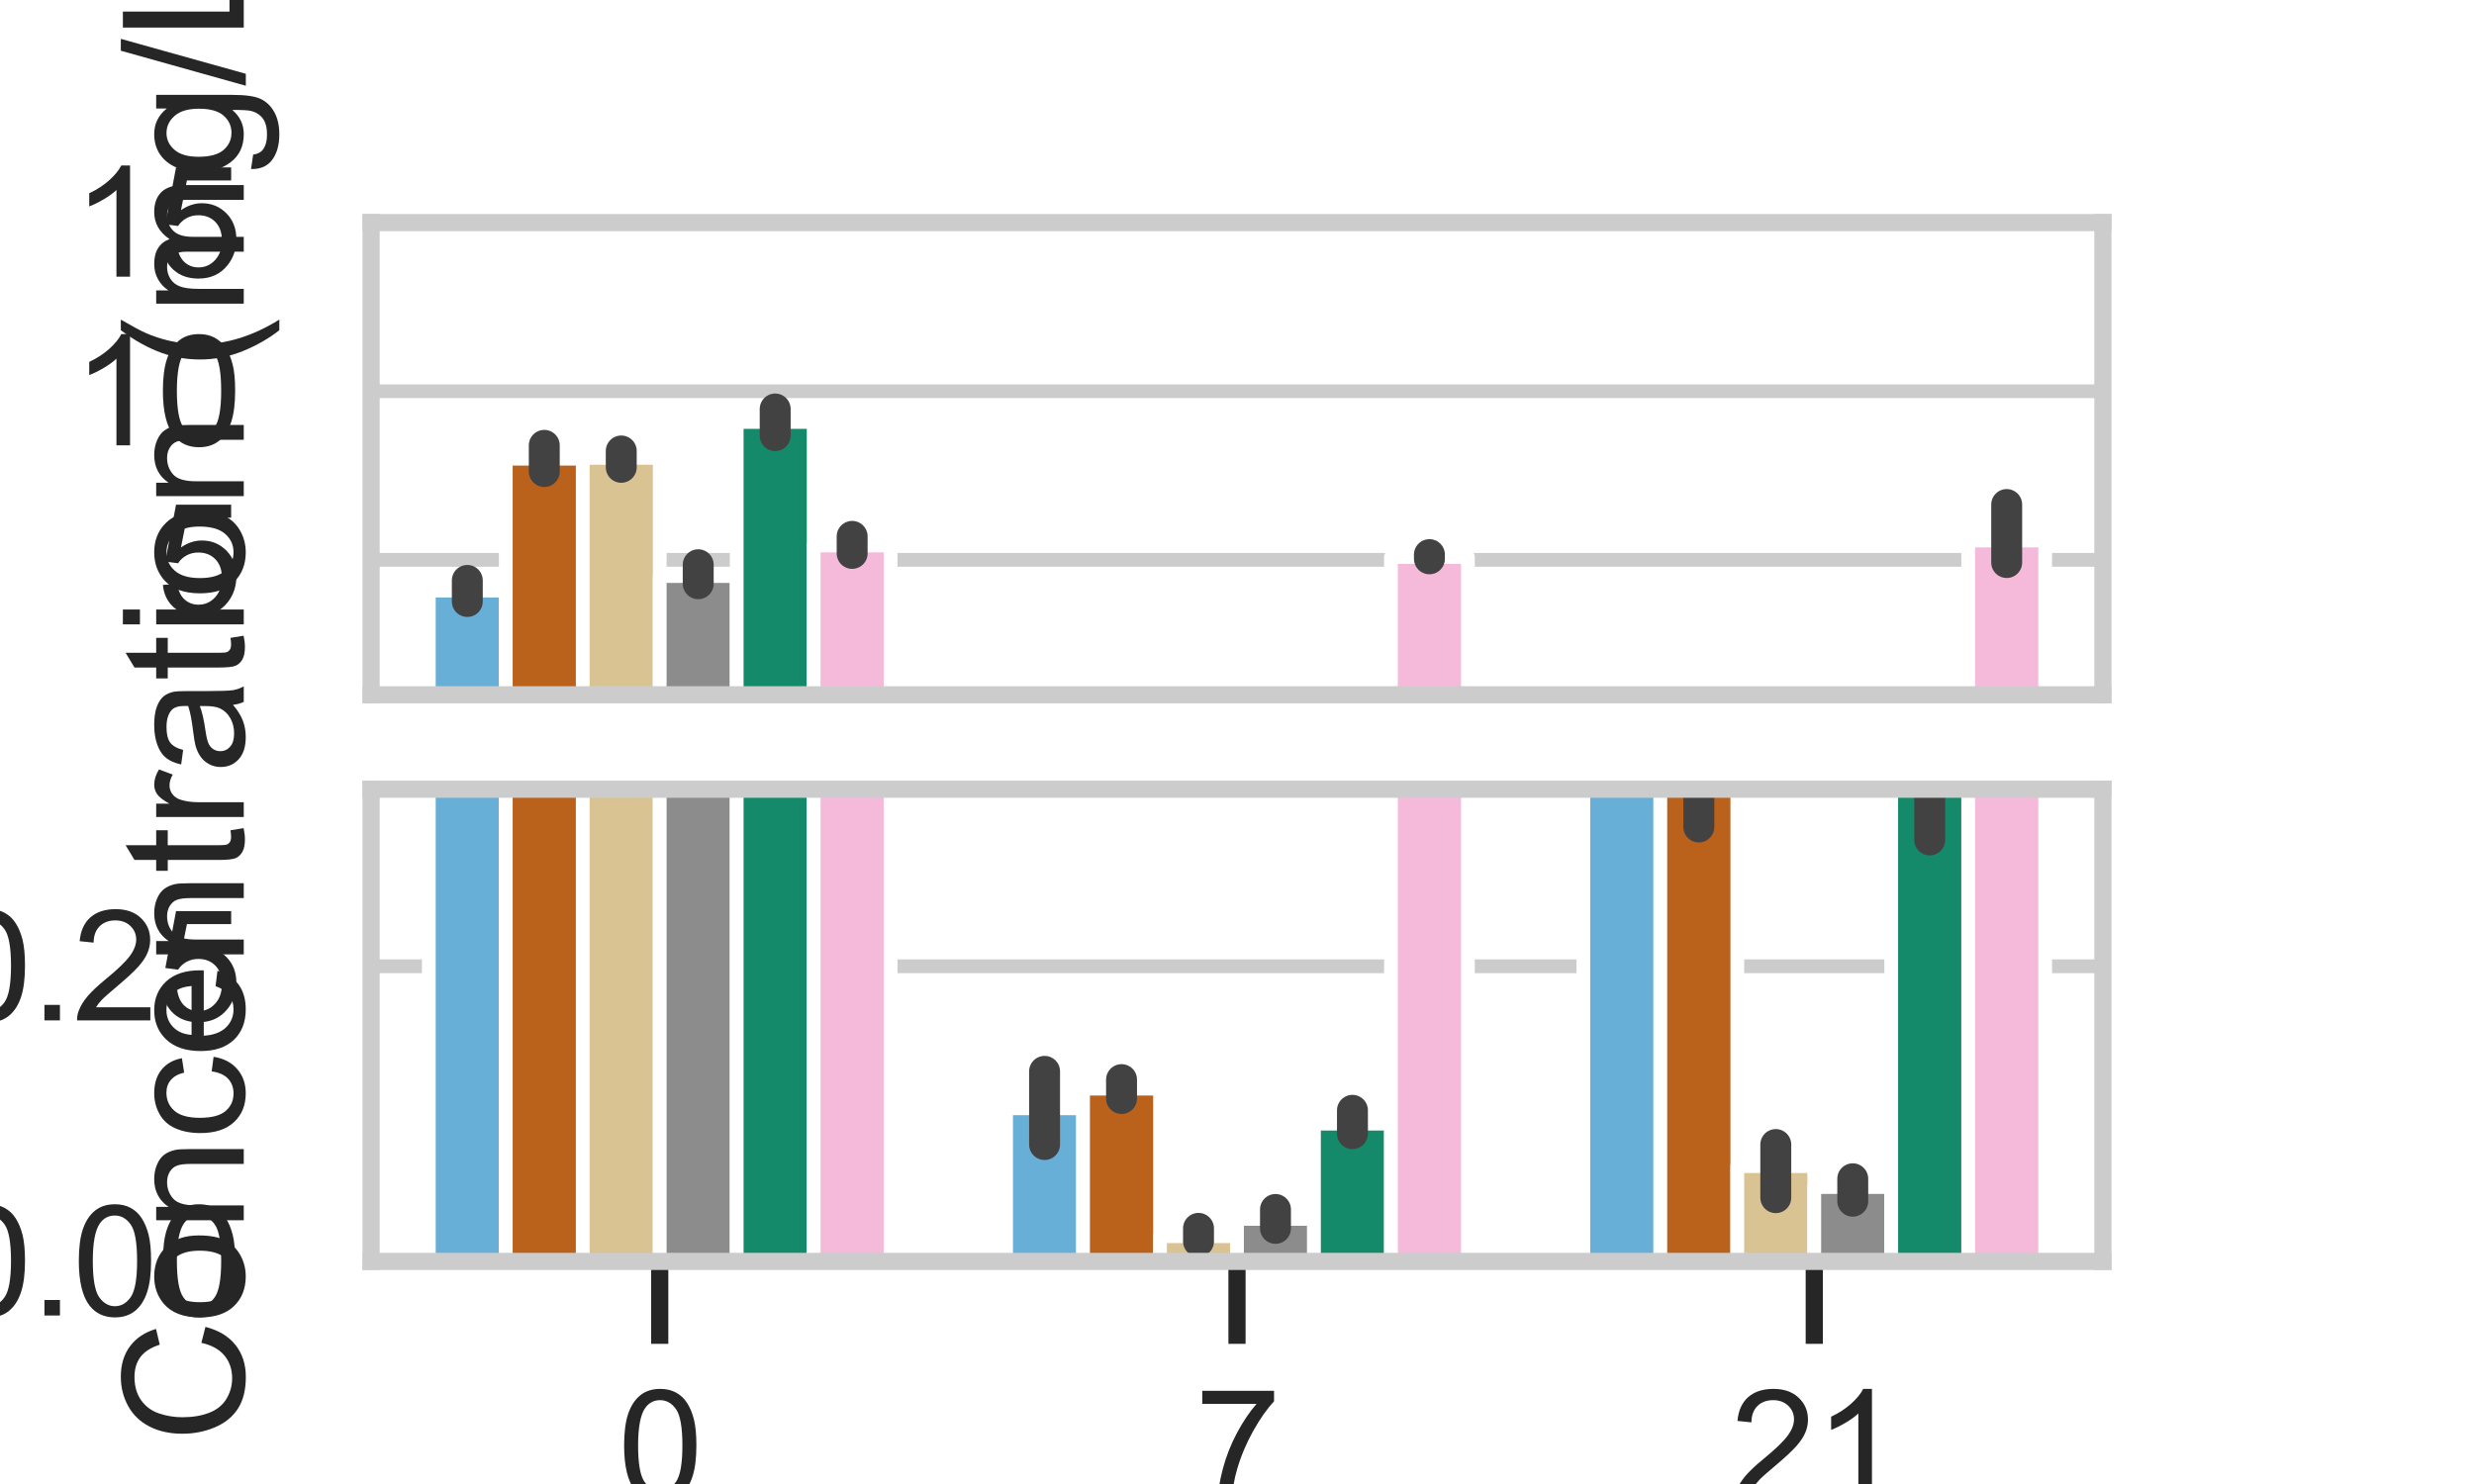 <?xml version="1.0" encoding="utf-8" standalone="no"?>
<!DOCTYPE svg PUBLIC "-//W3C//DTD SVG 1.1//EN"
  "http://www.w3.org/Graphics/SVG/1.1/DTD/svg11.dtd">
<svg xmlns:xlink="http://www.w3.org/1999/xlink" width="180pt" height="108pt" viewBox="0 0 180 108" xmlns="http://www.w3.org/2000/svg" version="1.1">
 <defs>
  <style type="text/css">*{stroke-linejoin: round; stroke-linecap: butt}</style>
 </defs>
 <g id="figure_1">
  <g id="patch_1">
   <path d="M 0 108 
L 180 108 
L 180 0 
L 0 0 
z
" style="fill: #ffffff"/>
  </g>
  <g id="axes_1">
   <g id="patch_2">
    <path d="M 27 50.564 
L 153 50.564 
L 153 16.2 
L 27 16.2 
z
" style="fill: #ffffff"/>
   </g>
   <g id="matplotlib.axis_1">
    <g id="ytick_1">
     <g id="line2d_1">
      <path d="M 27 40.745 
L 153 40.745 
" clip-path="url(#pa59ef9e20f)" style="fill: none; stroke: #cccccc; stroke-linecap: round"/>
     </g>
     <g id="text_1">
      <!-- 5 -->
      <g style="fill: #262626" transform="translate(11.383 44.682) scale(0.11 -0.11)">
       <defs>
        <path id="ArialMT-35" d="M 266 1200 
L 856 1250 
Q 922 819 1161 601 
Q 1400 384 1738 384 
Q 2144 384 2425 690 
Q 2706 997 2706 1503 
Q 2706 1984 2436 2262 
Q 2166 2541 1728 2541 
Q 1456 2541 1237 2417 
Q 1019 2294 894 2097 
L 366 2166 
L 809 4519 
L 3088 4519 
L 3088 3981 
L 1259 3981 
L 1013 2750 
Q 1425 3038 1878 3038 
Q 2478 3038 2890 2622 
Q 3303 2206 3303 1553 
Q 3303 931 2941 478 
Q 2500 -78 1738 -78 
Q 1113 -78 717 272 
Q 322 622 266 1200 
z
" transform="scale(0.016)"/>
       </defs>
       <use xlink:href="#ArialMT-35"/>
      </g>
     </g>
    </g>
    <g id="ytick_2">
     <g id="line2d_2">
      <path d="M 27 28.473 
L 153 28.473 
" clip-path="url(#pa59ef9e20f)" style="fill: none; stroke: #cccccc; stroke-linecap: round"/>
     </g>
     <g id="text_2">
      <!-- 10 -->
      <g style="fill: #262626" transform="translate(5.266 32.41) scale(0.11 -0.11)">
       <defs>
        <path id="ArialMT-31" d="M 2384 0 
L 1822 0 
L 1822 3584 
Q 1619 3391 1289 3197 
Q 959 3003 697 2906 
L 697 3450 
Q 1169 3672 1522 3987 
Q 1875 4303 2022 4600 
L 2384 4600 
L 2384 0 
z
" transform="scale(0.016)"/>
        <path id="ArialMT-30" d="M 266 2259 
Q 266 3072 433 3567 
Q 600 4063 929 4331 
Q 1259 4600 1759 4600 
Q 2128 4600 2406 4451 
Q 2684 4303 2865 4023 
Q 3047 3744 3150 3342 
Q 3253 2941 3253 2259 
Q 3253 1453 3087 958 
Q 2922 463 2592 192 
Q 2263 -78 1759 -78 
Q 1097 -78 719 397 
Q 266 969 266 2259 
z
M 844 2259 
Q 844 1131 1108 757 
Q 1372 384 1759 384 
Q 2147 384 2411 759 
Q 2675 1134 2675 2259 
Q 2675 3391 2411 3762 
Q 2147 4134 1753 4134 
Q 1366 4134 1134 3806 
Q 844 3388 844 2259 
z
" transform="scale(0.016)"/>
       </defs>
       <use xlink:href="#ArialMT-31"/>
       <use xlink:href="#ArialMT-30" transform="translate(55.615 0)"/>
      </g>
     </g>
    </g>
    <g id="ytick_3">
     <g id="line2d_3">
      <path d="M 27 16.2 
L 153 16.2 
" clip-path="url(#pa59ef9e20f)" style="fill: none; stroke: #cccccc; stroke-linecap: round"/>
     </g>
     <g id="text_3">
      <!-- 15 -->
      <g style="fill: #262626" transform="translate(5.266 20.137) scale(0.11 -0.11)">
       <use xlink:href="#ArialMT-31"/>
       <use xlink:href="#ArialMT-35" transform="translate(55.615 0)"/>
      </g>
     </g>
    </g>
   </g>
   <g id="patch_3">
    <path d="M 31.2 53.018 
L 36.8 53.018 
L 36.8 42.983 
L 31.2 42.983 
z
" clip-path="url(#pa59ef9e20f)" style="fill: #68afd7; stroke: #ffffff; stroke-linejoin: miter"/>
   </g>
   <g id="patch_4">
    <path d="M 73.2 53.018 
L 78.8 53.018 
L 78.8 52.7 
L 73.2 52.7 
z
" clip-path="url(#pa59ef9e20f)" style="fill: #68afd7; stroke: #ffffff; stroke-linejoin: miter"/>
   </g>
   <g id="patch_5">
    <path d="M 115.2 53.018 
L 120.8 53.018 
L 120.8 51.887 
L 115.2 51.887 
z
" clip-path="url(#pa59ef9e20f)" style="fill: #68afd7; stroke: #ffffff; stroke-linejoin: miter"/>
   </g>
   <g id="patch_6">
    <path d="M 36.8 53.018 
L 42.4 53.018 
L 42.4 33.381 
L 36.8 33.381 
z
" clip-path="url(#pa59ef9e20f)" style="fill: #ba611b; stroke: #ffffff; stroke-linejoin: miter"/>
   </g>
   <g id="patch_7">
    <path d="M 78.8 53.018 
L 84.4 53.018 
L 84.4 52.659 
L 78.8 52.659 
z
" clip-path="url(#pa59ef9e20f)" style="fill: #ba611b; stroke: #ffffff; stroke-linejoin: miter"/>
   </g>
   <g id="patch_8">
    <path d="M 120.8 53.018 
L 126.4 53.018 
L 126.4 51.915 
L 120.8 51.915 
z
" clip-path="url(#pa59ef9e20f)" style="fill: #ba611b; stroke: #ffffff; stroke-linejoin: miter"/>
   </g>
   <g id="patch_9">
    <path d="M 42.4 53.018 
L 48 53.018 
L 48 33.319 
L 42.4 33.319 
z
" clip-path="url(#pa59ef9e20f)" style="fill: #d9c393; stroke: #ffffff; stroke-linejoin: miter"/>
   </g>
   <g id="patch_10">
    <path d="M 84.4 53.018 
L 90 53.018 
L 90 52.966 
L 84.4 52.966 
z
" clip-path="url(#pa59ef9e20f)" style="fill: #d9c393; stroke: #ffffff; stroke-linejoin: miter"/>
   </g>
   <g id="patch_11">
    <path d="M 126.4 53.018 
L 132 53.018 
L 132 52.82 
L 126.4 52.82 
z
" clip-path="url(#pa59ef9e20f)" style="fill: #d9c393; stroke: #ffffff; stroke-linejoin: miter"/>
   </g>
   <g id="patch_12">
    <path d="M 48 53.018 
L 53.6 53.018 
L 53.6 41.924 
L 48 41.924 
z
" clip-path="url(#pa59ef9e20f)" style="fill: #8c8c8c; stroke: #ffffff; stroke-linejoin: miter"/>
   </g>
   <g id="patch_13">
    <path d="M 90 53.018 
L 95.6 53.018 
L 95.6 52.93 
L 90 52.93 
z
" clip-path="url(#pa59ef9e20f)" style="fill: #8c8c8c; stroke: #ffffff; stroke-linejoin: miter"/>
   </g>
   <g id="patch_14">
    <path d="M 132 53.018 
L 137.6 53.018 
L 137.6 52.864 
L 132 52.864 
z
" clip-path="url(#pa59ef9e20f)" style="fill: #8c8c8c; stroke: #ffffff; stroke-linejoin: miter"/>
   </g>
   <g id="patch_15">
    <path d="M 53.6 53.018 
L 59.2 53.018 
L 59.2 30.711 
L 53.6 30.711 
z
" clip-path="url(#pa59ef9e20f)" style="fill: #148a6a; stroke: #ffffff; stroke-linejoin: miter"/>
   </g>
   <g id="patch_16">
    <path d="M 95.6 53.018 
L 101.2 53.018 
L 101.2 52.732 
L 95.6 52.732 
z
" clip-path="url(#pa59ef9e20f)" style="fill: #148a6a; stroke: #ffffff; stroke-linejoin: miter"/>
   </g>
   <g id="patch_17">
    <path d="M 137.6 53.018 
L 143.2 53.018 
L 143.2 51.963 
L 137.6 51.963 
z
" clip-path="url(#pa59ef9e20f)" style="fill: #148a6a; stroke: #ffffff; stroke-linejoin: miter"/>
   </g>
   <g id="patch_18">
    <path d="M 59.2 53.018 
L 64.8 53.018 
L 64.8 39.701 
L 59.2 39.701 
z
" clip-path="url(#pa59ef9e20f)" style="fill: #f5b9da; stroke: #ffffff; stroke-linejoin: miter"/>
   </g>
   <g id="patch_19">
    <path d="M 101.2 53.018 
L 106.8 53.018 
L 106.8 40.541 
L 101.2 40.541 
z
" clip-path="url(#pa59ef9e20f)" style="fill: #f5b9da; stroke: #ffffff; stroke-linejoin: miter"/>
   </g>
   <g id="patch_20">
    <path d="M 143.2 53.018 
L 148.8 53.018 
L 148.8 39.34 
L 143.2 39.34 
z
" clip-path="url(#pa59ef9e20f)" style="fill: #f5b9da; stroke: #ffffff; stroke-linejoin: miter"/>
   </g>
   <g id="patch_21">
    <path d="M 48 53.018 
L 48 53.018 
L 48 53.018 
L 48 53.018 
z
" clip-path="url(#pa59ef9e20f)" style="fill: #68afd7; stroke: #ffffff; stroke-linejoin: miter"/>
   </g>
   <g id="patch_22">
    <path d="M 48 53.018 
L 48 53.018 
L 48 53.018 
L 48 53.018 
z
" clip-path="url(#pa59ef9e20f)" style="fill: #ba611b; stroke: #ffffff; stroke-linejoin: miter"/>
   </g>
   <g id="patch_23">
    <path d="M 48 53.018 
L 48 53.018 
L 48 53.018 
L 48 53.018 
z
" clip-path="url(#pa59ef9e20f)" style="fill: #d9c393; stroke: #ffffff; stroke-linejoin: miter"/>
   </g>
   <g id="patch_24">
    <path d="M 48 53.018 
L 48 53.018 
L 48 53.018 
L 48 53.018 
z
" clip-path="url(#pa59ef9e20f)" style="fill: #8c8c8c; stroke: #ffffff; stroke-linejoin: miter"/>
   </g>
   <g id="patch_25">
    <path d="M 48 53.018 
L 48 53.018 
L 48 53.018 
L 48 53.018 
z
" clip-path="url(#pa59ef9e20f)" style="fill: #148a6a; stroke: #ffffff; stroke-linejoin: miter"/>
   </g>
   <g id="patch_26">
    <path d="M 48 53.018 
L 48 53.018 
L 48 53.018 
L 48 53.018 
z
" clip-path="url(#pa59ef9e20f)" style="fill: #f5b9da; stroke: #ffffff; stroke-linejoin: miter"/>
   </g>
   <g id="line2d_4">
    <path d="M 34 43.774 
L 34 42.24 
" clip-path="url(#pa59ef9e20f)" style="fill: none; stroke: #424242; stroke-width: 2.25; stroke-linecap: round"/>
   </g>
   <g id="line2d_5">
    <path d="M 76 52.775 
L 76 52.623 
" clip-path="url(#pa59ef9e20f)" style="fill: none; stroke: #424242; stroke-width: 2.25; stroke-linecap: round"/>
   </g>
   <g id="line2d_6">
    <path d="M 118 52.009 
L 118 51.671 
" clip-path="url(#pa59ef9e20f)" style="fill: none; stroke: #424242; stroke-width: 2.25; stroke-linecap: round"/>
   </g>
   <g id="line2d_7">
    <path d="M 39.6 34.315 
L 39.6 32.41 
" clip-path="url(#pa59ef9e20f)" style="fill: none; stroke: #424242; stroke-width: 2.25; stroke-linecap: round"/>
   </g>
   <g id="line2d_8">
    <path d="M 81.6 52.679 
L 81.6 52.64 
" clip-path="url(#pa59ef9e20f)" style="fill: none; stroke: #424242; stroke-width: 2.25; stroke-linecap: round"/>
   </g>
   <g id="line2d_9">
    <path d="M 123.6 52.115 
L 123.6 51.597 
" clip-path="url(#pa59ef9e20f)" style="fill: none; stroke: #424242; stroke-width: 2.25; stroke-linecap: round"/>
   </g>
   <g id="line2d_10">
    <path d="M 45.2 34.01 
L 45.2 32.82 
" clip-path="url(#pa59ef9e20f)" style="fill: none; stroke: #424242; stroke-width: 2.25; stroke-linecap: round"/>
   </g>
   <g id="line2d_11">
    <path d="M 87.2 52.976 
L 87.2 52.949 
" clip-path="url(#pa59ef9e20f)" style="fill: none; stroke: #424242; stroke-width: 2.25; stroke-linecap: round"/>
   </g>
   <g id="line2d_12">
    <path d="M 129.2 52.886 
L 129.2 52.775 
" clip-path="url(#pa59ef9e20f)" style="fill: none; stroke: #424242; stroke-width: 2.25; stroke-linecap: round"/>
   </g>
   <g id="line2d_13">
    <path d="M 50.8 42.481 
L 50.8 41.099 
" clip-path="url(#pa59ef9e20f)" style="fill: none; stroke: #424242; stroke-width: 2.25; stroke-linecap: round"/>
   </g>
   <g id="line2d_14">
    <path d="M 92.8 52.949 
L 92.8 52.91 
" clip-path="url(#pa59ef9e20f)" style="fill: none; stroke: #424242; stroke-width: 2.25; stroke-linecap: round"/>
   </g>
   <g id="line2d_15">
    <path d="M 134.8 52.893 
L 134.8 52.846 
" clip-path="url(#pa59ef9e20f)" style="fill: none; stroke: #424242; stroke-width: 2.25; stroke-linecap: round"/>
   </g>
   <g id="line2d_16">
    <path d="M 56.4 31.703 
L 56.4 29.764 
" clip-path="url(#pa59ef9e20f)" style="fill: none; stroke: #424242; stroke-width: 2.25; stroke-linecap: round"/>
   </g>
   <g id="line2d_17">
    <path d="M 98.4 52.765 
L 98.4 52.704 
" clip-path="url(#pa59ef9e20f)" style="fill: none; stroke: #424242; stroke-width: 2.25; stroke-linecap: round"/>
   </g>
   <g id="line2d_18">
    <path d="M 140.4 52.142 
L 140.4 51.862 
" clip-path="url(#pa59ef9e20f)" style="fill: none; stroke: #424242; stroke-width: 2.25; stroke-linecap: round"/>
   </g>
   <g id="line2d_19">
    <path d="M 62 40.274 
L 62 39.035 
" clip-path="url(#pa59ef9e20f)" style="fill: none; stroke: #424242; stroke-width: 2.25; stroke-linecap: round"/>
   </g>
   <g id="line2d_20">
    <path d="M 104 40.669 
L 104 40.363 
" clip-path="url(#pa59ef9e20f)" style="fill: none; stroke: #424242; stroke-width: 2.25; stroke-linecap: round"/>
   </g>
   <g id="line2d_21">
    <path d="M 146 40.939 
L 146 36.718 
" clip-path="url(#pa59ef9e20f)" style="fill: none; stroke: #424242; stroke-width: 2.25; stroke-linecap: round"/>
   </g>
   <g id="patch_27">
    <path d="M 27 50.564 
L 27 16.2 
" style="fill: none; stroke: #cccccc; stroke-width: 1.25; stroke-linejoin: miter; stroke-linecap: square"/>
   </g>
   <g id="patch_28">
    <path d="M 153 50.564 
L 153 16.2 
" style="fill: none; stroke: #cccccc; stroke-width: 1.25; stroke-linejoin: miter; stroke-linecap: square"/>
   </g>
   <g id="patch_29">
    <path d="M 27 50.564 
L 153 50.564 
" style="fill: none; stroke: #cccccc; stroke-width: 1.25; stroke-linejoin: miter; stroke-linecap: square"/>
   </g>
   <g id="patch_30">
    <path d="M 27 16.2 
L 153 16.2 
" style="fill: none; stroke: #cccccc; stroke-width: 1.25; stroke-linejoin: miter; stroke-linecap: square"/>
   </g>
  </g>
  <g id="axes_2">
   <g id="patch_31">
    <path d="M 27 91.8 
L 153 91.8 
L 153 57.436 
L 27 57.436 
z
" style="fill: #ffffff"/>
   </g>
   <g id="matplotlib.axis_2">
    <g id="xtick_1">
     <g id="line2d_22">
      <defs>
       <path id="m86ef204a4c" d="M 0 0 
L 0 6 
" style="stroke: #262626; stroke-width: 1.25"/>
      </defs>
      <g>
       <use xlink:href="#m86ef204a4c" x="48" y="91.8" style="fill: #262626; stroke: #262626; stroke-width: 1.25"/>
      </g>
     </g>
     <g id="text_4">
      <!-- 0 -->
      <g style="fill: #262626" transform="translate(44.941 109.174) scale(0.11 -0.11)">
       <use xlink:href="#ArialMT-30"/>
      </g>
     </g>
    </g>
    <g id="xtick_2">
     <g id="line2d_23">
      <g>
       <use xlink:href="#m86ef204a4c" x="90" y="91.8" style="fill: #262626; stroke: #262626; stroke-width: 1.25"/>
      </g>
     </g>
     <g id="text_5">
      <!-- 7 -->
      <g style="fill: #262626" transform="translate(86.941 109.174) scale(0.11 -0.11)">
       <defs>
        <path id="ArialMT-37" d="M 303 3981 
L 303 4522 
L 3269 4522 
L 3269 4084 
Q 2831 3619 2401 2847 
Q 1972 2075 1738 1259 
Q 1569 684 1522 0 
L 944 0 
Q 953 541 1156 1306 
Q 1359 2072 1739 2783 
Q 2119 3494 2547 3981 
L 303 3981 
z
" transform="scale(0.016)"/>
       </defs>
       <use xlink:href="#ArialMT-37"/>
      </g>
     </g>
    </g>
    <g id="xtick_3">
     <g id="line2d_24">
      <g>
       <use xlink:href="#m86ef204a4c" x="132" y="91.8" style="fill: #262626; stroke: #262626; stroke-width: 1.25"/>
      </g>
     </g>
     <g id="text_6">
      <!-- 21 -->
      <g style="fill: #262626" transform="translate(125.883 109.174) scale(0.11 -0.11)">
       <defs>
        <path id="ArialMT-32" d="M 3222 541 
L 3222 0 
L 194 0 
Q 188 203 259 391 
Q 375 700 629 1000 
Q 884 1300 1366 1694 
Q 2113 2306 2375 2664 
Q 2638 3022 2638 3341 
Q 2638 3675 2398 3904 
Q 2159 4134 1775 4134 
Q 1369 4134 1125 3890 
Q 881 3647 878 3216 
L 300 3275 
Q 359 3922 746 4261 
Q 1134 4600 1788 4600 
Q 2447 4600 2831 4234 
Q 3216 3869 3216 3328 
Q 3216 3053 3103 2787 
Q 2991 2522 2730 2228 
Q 2469 1934 1863 1422 
Q 1356 997 1212 845 
Q 1069 694 975 541 
L 3222 541 
z
" transform="scale(0.016)"/>
       </defs>
       <use xlink:href="#ArialMT-32"/>
       <use xlink:href="#ArialMT-31" transform="translate(55.615 0)"/>
      </g>
     </g>
    </g>
    <g id="text_7">
     <!-- Day -->
     <g style="fill: #262626" transform="translate(79.33 123.949) scale(0.12 -0.12)">
      <defs>
       <path id="ArialMT-44" d="M 494 0 
L 494 4581 
L 2072 4581 
Q 2606 4581 2888 4516 
Q 3281 4425 3559 4188 
Q 3922 3881 4101 3404 
Q 4281 2928 4281 2316 
Q 4281 1794 4159 1391 
Q 4038 988 3847 723 
Q 3656 459 3429 307 
Q 3203 156 2883 78 
Q 2563 0 2147 0 
L 494 0 
z
M 1100 541 
L 2078 541 
Q 2531 541 2789 625 
Q 3047 709 3200 863 
Q 3416 1078 3536 1442 
Q 3656 1806 3656 2325 
Q 3656 3044 3420 3430 
Q 3184 3816 2847 3947 
Q 2603 4041 2063 4041 
L 1100 4041 
L 1100 541 
z
" transform="scale(0.016)"/>
       <path id="ArialMT-61" d="M 2588 409 
Q 2275 144 1986 34 
Q 1697 -75 1366 -75 
Q 819 -75 525 192 
Q 231 459 231 875 
Q 231 1119 342 1320 
Q 453 1522 633 1644 
Q 813 1766 1038 1828 
Q 1203 1872 1538 1913 
Q 2219 1994 2541 2106 
Q 2544 2222 2544 2253 
Q 2544 2597 2384 2738 
Q 2169 2928 1744 2928 
Q 1347 2928 1158 2789 
Q 969 2650 878 2297 
L 328 2372 
Q 403 2725 575 2942 
Q 747 3159 1072 3276 
Q 1397 3394 1825 3394 
Q 2250 3394 2515 3294 
Q 2781 3194 2906 3042 
Q 3031 2891 3081 2659 
Q 3109 2516 3109 2141 
L 3109 1391 
Q 3109 606 3145 398 
Q 3181 191 3288 0 
L 2700 0 
Q 2613 175 2588 409 
z
M 2541 1666 
Q 2234 1541 1622 1453 
Q 1275 1403 1131 1340 
Q 988 1278 909 1158 
Q 831 1038 831 891 
Q 831 666 1001 516 
Q 1172 366 1500 366 
Q 1825 366 2078 508 
Q 2331 650 2450 897 
Q 2541 1088 2541 1459 
L 2541 1666 
z
" transform="scale(0.016)"/>
       <path id="ArialMT-79" d="M 397 -1278 
L 334 -750 
Q 519 -800 656 -800 
Q 844 -800 956 -737 
Q 1069 -675 1141 -563 
Q 1194 -478 1313 -144 
Q 1328 -97 1363 -6 
L 103 3319 
L 709 3319 
L 1400 1397 
Q 1534 1031 1641 628 
Q 1738 1016 1872 1384 
L 2581 3319 
L 3144 3319 
L 1881 -56 
Q 1678 -603 1566 -809 
Q 1416 -1088 1222 -1217 
Q 1028 -1347 759 -1347 
Q 597 -1347 397 -1278 
z
" transform="scale(0.016)"/>
      </defs>
      <use xlink:href="#ArialMT-44"/>
      <use xlink:href="#ArialMT-61" transform="translate(72.217 0)"/>
      <use xlink:href="#ArialMT-79" transform="translate(127.832 0)"/>
     </g>
    </g>
   </g>
   <g id="matplotlib.axis_3">
    <g id="ytick_4">
     <g id="line2d_25">
      <path d="M 27 91.8 
L 153 91.8 
" clip-path="url(#p9b44c2b7d8)" style="fill: none; stroke: #cccccc; stroke-linecap: round"/>
     </g>
     <g id="text_8">
      <!-- 0.00 -->
      <g style="fill: #262626" transform="translate(-3.907 95.737) scale(0.11 -0.11)">
       <defs>
        <path id="ArialMT-2e" d="M 581 0 
L 581 641 
L 1222 641 
L 1222 0 
L 581 0 
z
" transform="scale(0.016)"/>
       </defs>
       <use xlink:href="#ArialMT-30"/>
       <use xlink:href="#ArialMT-2e" transform="translate(55.615 0)"/>
       <use xlink:href="#ArialMT-30" transform="translate(83.398 0)"/>
       <use xlink:href="#ArialMT-30" transform="translate(139.014 0)"/>
      </g>
     </g>
    </g>
    <g id="ytick_5">
     <g id="line2d_26">
      <path d="M 27 70.323 
L 153 70.323 
" clip-path="url(#p9b44c2b7d8)" style="fill: none; stroke: #cccccc; stroke-linecap: round"/>
     </g>
     <g id="text_9">
      <!-- 0.25 -->
      <g style="fill: #262626" transform="translate(-3.907 74.26) scale(0.11 -0.11)">
       <use xlink:href="#ArialMT-30"/>
       <use xlink:href="#ArialMT-2e" transform="translate(55.615 0)"/>
       <use xlink:href="#ArialMT-32" transform="translate(83.398 0)"/>
       <use xlink:href="#ArialMT-35" transform="translate(139.014 0)"/>
      </g>
     </g>
    </g>
   </g>
   <g id="patch_32">
    <path d="M 31.2 91.8 
L 36.8 91.8 
L 36.8 -259.425 
L 31.2 -259.425 
z
" clip-path="url(#p9b44c2b7d8)" style="fill: #68afd7; stroke: #ffffff; stroke-linejoin: miter"/>
   </g>
   <g id="patch_33">
    <path d="M 73.2 91.8 
L 78.8 91.8 
L 78.8 80.66 
L 73.2 80.66 
z
" clip-path="url(#p9b44c2b7d8)" style="fill: #68afd7; stroke: #ffffff; stroke-linejoin: miter"/>
   </g>
   <g id="patch_34">
    <path d="M 115.2 91.8 
L 120.8 91.8 
L 120.8 52.225 
L 115.2 52.225 
z
" clip-path="url(#p9b44c2b7d8)" style="fill: #68afd7; stroke: #ffffff; stroke-linejoin: miter"/>
   </g>
   <g id="patch_35">
    <path d="M 36.8 91.8 
L 42.4 91.8 
L 42.4 -595.501 
L 36.8 -595.501 
z
" clip-path="url(#p9b44c2b7d8)" style="fill: #ba611b; stroke: #ffffff; stroke-linejoin: miter"/>
   </g>
   <g id="patch_36">
    <path d="M 78.8 91.8 
L 84.4 91.8 
L 84.4 79.229 
L 78.8 79.229 
z
" clip-path="url(#p9b44c2b7d8)" style="fill: #ba611b; stroke: #ffffff; stroke-linejoin: miter"/>
   </g>
   <g id="patch_37">
    <path d="M 120.8 91.8 
L 126.4 91.8 
L 126.4 53.198 
L 120.8 53.198 
z
" clip-path="url(#p9b44c2b7d8)" style="fill: #ba611b; stroke: #ffffff; stroke-linejoin: miter"/>
   </g>
   <g id="patch_38">
    <path d="M 42.4 91.8 
L 48 91.8 
L 48 -597.678 
L 42.4 -597.678 
z
" clip-path="url(#p9b44c2b7d8)" style="fill: #d9c393; stroke: #ffffff; stroke-linejoin: miter"/>
   </g>
   <g id="patch_39">
    <path d="M 84.4 91.8 
L 90 91.8 
L 90 89.967 
L 84.4 89.967 
z
" clip-path="url(#p9b44c2b7d8)" style="fill: #d9c393; stroke: #ffffff; stroke-linejoin: miter"/>
   </g>
   <g id="patch_40">
    <path d="M 126.4 91.8 
L 132 91.8 
L 132 84.87 
L 126.4 84.87 
z
" clip-path="url(#p9b44c2b7d8)" style="fill: #d9c393; stroke: #ffffff; stroke-linejoin: miter"/>
   </g>
   <g id="patch_41">
    <path d="M 48 91.8 
L 53.6 91.8 
L 53.6 -296.509 
L 48 -296.509 
z
" clip-path="url(#p9b44c2b7d8)" style="fill: #8c8c8c; stroke: #ffffff; stroke-linejoin: miter"/>
   </g>
   <g id="patch_42">
    <path d="M 90 91.8 
L 95.6 91.8 
L 95.6 88.707 
L 90 88.707 
z
" clip-path="url(#p9b44c2b7d8)" style="fill: #8c8c8c; stroke: #ffffff; stroke-linejoin: miter"/>
   </g>
   <g id="patch_43">
    <path d="M 132 91.8 
L 137.6 91.8 
L 137.6 86.388 
L 132 86.388 
z
" clip-path="url(#p9b44c2b7d8)" style="fill: #8c8c8c; stroke: #ffffff; stroke-linejoin: miter"/>
   </g>
   <g id="patch_44">
    <path d="M 53.6 91.8 
L 59.2 91.8 
L 59.2 -688.942 
L 53.6 -688.942 
z
" clip-path="url(#p9b44c2b7d8)" style="fill: #148a6a; stroke: #ffffff; stroke-linejoin: miter"/>
   </g>
   <g id="patch_45">
    <path d="M 95.6 91.8 
L 101.2 91.8 
L 101.2 81.777 
L 95.6 81.777 
z
" clip-path="url(#p9b44c2b7d8)" style="fill: #148a6a; stroke: #ffffff; stroke-linejoin: miter"/>
   </g>
   <g id="patch_46">
    <path d="M 137.6 91.8 
L 143.2 91.8 
L 143.2 54.859 
L 137.6 54.859 
z
" clip-path="url(#p9b44c2b7d8)" style="fill: #148a6a; stroke: #ffffff; stroke-linejoin: miter"/>
   </g>
   <g id="patch_47">
    <path d="M 59.2 91.8 
L 64.8 91.8 
L 64.8 -374.285 
L 59.2 -374.285 
z
" clip-path="url(#p9b44c2b7d8)" style="fill: #f5b9da; stroke: #ffffff; stroke-linejoin: miter"/>
   </g>
   <g id="patch_48">
    <path d="M 101.2 91.8 
L 106.8 91.8 
L 106.8 -344.905 
L 101.2 -344.905 
z
" clip-path="url(#p9b44c2b7d8)" style="fill: #f5b9da; stroke: #ffffff; stroke-linejoin: miter"/>
   </g>
   <g id="patch_49">
    <path d="M 143.2 91.8 
L 148.8 91.8 
L 148.8 -386.943 
L 143.2 -386.943 
z
" clip-path="url(#p9b44c2b7d8)" style="fill: #f5b9da; stroke: #ffffff; stroke-linejoin: miter"/>
   </g>
   <g id="patch_50">
    <path d="M 48 91.8 
L 48 91.8 
L 48 91.8 
L 48 91.8 
z
" clip-path="url(#p9b44c2b7d8)" style="fill: #68afd7; stroke: #ffffff; stroke-linejoin: miter"/>
   </g>
   <g id="patch_51">
    <path d="M 48 91.8 
L 48 91.8 
L 48 91.8 
L 48 91.8 
z
" clip-path="url(#p9b44c2b7d8)" style="fill: #ba611b; stroke: #ffffff; stroke-linejoin: miter"/>
   </g>
   <g id="patch_52">
    <path d="M 48 91.8 
L 48 91.8 
L 48 91.8 
L 48 91.8 
z
" clip-path="url(#p9b44c2b7d8)" style="fill: #d9c393; stroke: #ffffff; stroke-linejoin: miter"/>
   </g>
   <g id="patch_53">
    <path d="M 48 91.8 
L 48 91.8 
L 48 91.8 
L 48 91.8 
z
" clip-path="url(#p9b44c2b7d8)" style="fill: #8c8c8c; stroke: #ffffff; stroke-linejoin: miter"/>
   </g>
   <g id="patch_54">
    <path d="M 48 91.8 
L 48 91.8 
L 48 91.8 
L 48 91.8 
z
" clip-path="url(#p9b44c2b7d8)" style="fill: #148a6a; stroke: #ffffff; stroke-linejoin: miter"/>
   </g>
   <g id="patch_55">
    <path d="M 48 91.8 
L 48 91.8 
L 48 91.8 
L 48 91.8 
z
" clip-path="url(#p9b44c2b7d8)" style="fill: #f5b9da; stroke: #ffffff; stroke-linejoin: miter"/>
   </g>
   <g id="line2d_27">
    <path clip-path="url(#p9b44c2b7d8)" style="fill: none; stroke: #424242; stroke-width: 2.25; stroke-linecap: round"/>
   </g>
   <g id="line2d_28">
    <path d="M 76 83.295 
L 76 77.969 
" clip-path="url(#p9b44c2b7d8)" style="fill: none; stroke: #424242; stroke-width: 2.25; stroke-linecap: round"/>
   </g>
   <g id="line2d_29">
    <path d="M 118 56.491 
L 118 44.636 
" clip-path="url(#p9b44c2b7d8)" style="fill: none; stroke: #424242; stroke-width: 2.25; stroke-linecap: round"/>
   </g>
   <g id="line2d_30">
    <path clip-path="url(#p9b44c2b7d8)" style="fill: none; stroke: #424242; stroke-width: 2.25; stroke-linecap: round"/>
   </g>
   <g id="line2d_31">
    <path d="M 81.6 79.945 
L 81.6 78.57 
" clip-path="url(#p9b44c2b7d8)" style="fill: none; stroke: #424242; stroke-width: 2.25; stroke-linecap: round"/>
   </g>
   <g id="line2d_32">
    <path d="M 123.6 60.185 
L 123.6 42.059 
" clip-path="url(#p9b44c2b7d8)" style="fill: none; stroke: #424242; stroke-width: 2.25; stroke-linecap: round"/>
   </g>
   <g id="line2d_33">
    <path clip-path="url(#p9b44c2b7d8)" style="fill: none; stroke: #424242; stroke-width: 2.25; stroke-linecap: round"/>
   </g>
   <g id="line2d_34">
    <path d="M 87.2 90.34 
L 87.2 89.395 
" clip-path="url(#p9b44c2b7d8)" style="fill: none; stroke: #424242; stroke-width: 2.25; stroke-linecap: round"/>
   </g>
   <g id="line2d_35">
    <path d="M 129.2 87.161 
L 129.2 83.295 
" clip-path="url(#p9b44c2b7d8)" style="fill: none; stroke: #424242; stroke-width: 2.25; stroke-linecap: round"/>
   </g>
   <g id="line2d_36">
    <path clip-path="url(#p9b44c2b7d8)" style="fill: none; stroke: #424242; stroke-width: 2.25; stroke-linecap: round"/>
   </g>
   <g id="line2d_37">
    <path d="M 92.8 89.395 
L 92.8 88.02 
" clip-path="url(#p9b44c2b7d8)" style="fill: none; stroke: #424242; stroke-width: 2.25; stroke-linecap: round"/>
   </g>
   <g id="line2d_38">
    <path d="M 134.8 87.419 
L 134.8 85.786 
" clip-path="url(#p9b44c2b7d8)" style="fill: none; stroke: #424242; stroke-width: 2.25; stroke-linecap: round"/>
   </g>
   <g id="line2d_39">
    <path clip-path="url(#p9b44c2b7d8)" style="fill: none; stroke: #424242; stroke-width: 2.25; stroke-linecap: round"/>
   </g>
   <g id="line2d_40">
    <path d="M 98.4 82.505 
L 98.4 80.804 
" clip-path="url(#p9b44c2b7d8)" style="fill: none; stroke: #424242; stroke-width: 2.25; stroke-linecap: round"/>
   </g>
   <g id="line2d_41">
    <path d="M 140.4 61.13 
L 140.4 51.337 
" clip-path="url(#p9b44c2b7d8)" style="fill: none; stroke: #424242; stroke-width: 2.25; stroke-linecap: round"/>
   </g>
   <g id="line2d_42">
    <path clip-path="url(#p9b44c2b7d8)" style="fill: none; stroke: #424242; stroke-width: 2.25; stroke-linecap: round"/>
   </g>
   <g id="line2d_43">
    <path clip-path="url(#p9b44c2b7d8)" style="fill: none; stroke: #424242; stroke-width: 2.25; stroke-linecap: round"/>
   </g>
   <g id="line2d_44">
    <path clip-path="url(#p9b44c2b7d8)" style="fill: none; stroke: #424242; stroke-width: 2.25; stroke-linecap: round"/>
   </g>
   <g id="patch_56">
    <path d="M 27 91.8 
L 27 57.436 
" style="fill: none; stroke: #cccccc; stroke-width: 1.25; stroke-linejoin: miter; stroke-linecap: square"/>
   </g>
   <g id="patch_57">
    <path d="M 153 91.8 
L 153 57.436 
" style="fill: none; stroke: #cccccc; stroke-width: 1.25; stroke-linejoin: miter; stroke-linecap: square"/>
   </g>
   <g id="patch_58">
    <path d="M 27 91.8 
L 153 91.8 
" style="fill: none; stroke: #cccccc; stroke-width: 1.25; stroke-linejoin: miter; stroke-linecap: square"/>
   </g>
   <g id="patch_59">
    <path d="M 27 57.436 
L 153 57.436 
" style="fill: none; stroke: #cccccc; stroke-width: 1.25; stroke-linejoin: miter; stroke-linecap: square"/>
   </g>
  </g>
  <g id="text_10">
   <!-- Concentration (mg/L) -->
   <g style="fill: #262626" transform="translate(17.736 104.954) rotate(-90) scale(0.12 -0.12)">
    <defs>
     <path id="ArialMT-43" d="M 3763 1606 
L 4369 1453 
Q 4178 706 3683 314 
Q 3188 -78 2472 -78 
Q 1731 -78 1267 223 
Q 803 525 561 1097 
Q 319 1669 319 2325 
Q 319 3041 592 3573 
Q 866 4106 1370 4382 
Q 1875 4659 2481 4659 
Q 3169 4659 3637 4309 
Q 4106 3959 4291 3325 
L 3694 3184 
Q 3534 3684 3231 3912 
Q 2928 4141 2469 4141 
Q 1941 4141 1586 3887 
Q 1231 3634 1087 3207 
Q 944 2781 944 2328 
Q 944 1744 1114 1308 
Q 1284 872 1643 656 
Q 2003 441 2422 441 
Q 2931 441 3284 734 
Q 3638 1028 3763 1606 
z
" transform="scale(0.016)"/>
     <path id="ArialMT-6f" d="M 213 1659 
Q 213 2581 725 3025 
Q 1153 3394 1769 3394 
Q 2453 3394 2887 2945 
Q 3322 2497 3322 1706 
Q 3322 1066 3130 698 
Q 2938 331 2570 128 
Q 2203 -75 1769 -75 
Q 1072 -75 642 372 
Q 213 819 213 1659 
z
M 791 1659 
Q 791 1022 1069 705 
Q 1347 388 1769 388 
Q 2188 388 2466 706 
Q 2744 1025 2744 1678 
Q 2744 2294 2464 2611 
Q 2184 2928 1769 2928 
Q 1347 2928 1069 2612 
Q 791 2297 791 1659 
z
" transform="scale(0.016)"/>
     <path id="ArialMT-6e" d="M 422 0 
L 422 3319 
L 928 3319 
L 928 2847 
Q 1294 3394 1984 3394 
Q 2284 3394 2536 3286 
Q 2788 3178 2913 3003 
Q 3038 2828 3088 2588 
Q 3119 2431 3119 2041 
L 3119 0 
L 2556 0 
L 2556 2019 
Q 2556 2363 2490 2533 
Q 2425 2703 2258 2804 
Q 2091 2906 1866 2906 
Q 1506 2906 1245 2678 
Q 984 2450 984 1813 
L 984 0 
L 422 0 
z
" transform="scale(0.016)"/>
     <path id="ArialMT-63" d="M 2588 1216 
L 3141 1144 
Q 3050 572 2676 248 
Q 2303 -75 1759 -75 
Q 1078 -75 664 370 
Q 250 816 250 1647 
Q 250 2184 428 2587 
Q 606 2991 970 3192 
Q 1334 3394 1763 3394 
Q 2303 3394 2647 3120 
Q 2991 2847 3088 2344 
L 2541 2259 
Q 2463 2594 2264 2762 
Q 2066 2931 1784 2931 
Q 1359 2931 1093 2626 
Q 828 2322 828 1663 
Q 828 994 1084 691 
Q 1341 388 1753 388 
Q 2084 388 2306 591 
Q 2528 794 2588 1216 
z
" transform="scale(0.016)"/>
     <path id="ArialMT-65" d="M 2694 1069 
L 3275 997 
Q 3138 488 2766 206 
Q 2394 -75 1816 -75 
Q 1088 -75 661 373 
Q 234 822 234 1631 
Q 234 2469 665 2931 
Q 1097 3394 1784 3394 
Q 2450 3394 2872 2941 
Q 3294 2488 3294 1666 
Q 3294 1616 3291 1516 
L 816 1516 
Q 847 969 1125 678 
Q 1403 388 1819 388 
Q 2128 388 2347 550 
Q 2566 713 2694 1069 
z
M 847 1978 
L 2700 1978 
Q 2663 2397 2488 2606 
Q 2219 2931 1791 2931 
Q 1403 2931 1139 2672 
Q 875 2413 847 1978 
z
" transform="scale(0.016)"/>
     <path id="ArialMT-74" d="M 1650 503 
L 1731 6 
Q 1494 -44 1306 -44 
Q 1000 -44 831 53 
Q 663 150 594 308 
Q 525 466 525 972 
L 525 2881 
L 113 2881 
L 113 3319 
L 525 3319 
L 525 4141 
L 1084 4478 
L 1084 3319 
L 1650 3319 
L 1650 2881 
L 1084 2881 
L 1084 941 
Q 1084 700 1114 631 
Q 1144 563 1211 522 
Q 1278 481 1403 481 
Q 1497 481 1650 503 
z
" transform="scale(0.016)"/>
     <path id="ArialMT-72" d="M 416 0 
L 416 3319 
L 922 3319 
L 922 2816 
Q 1116 3169 1280 3281 
Q 1444 3394 1641 3394 
Q 1925 3394 2219 3213 
L 2025 2691 
Q 1819 2813 1613 2813 
Q 1428 2813 1281 2702 
Q 1134 2591 1072 2394 
Q 978 2094 978 1738 
L 978 0 
L 416 0 
z
" transform="scale(0.016)"/>
     <path id="ArialMT-69" d="M 425 3934 
L 425 4581 
L 988 4581 
L 988 3934 
L 425 3934 
z
M 425 0 
L 425 3319 
L 988 3319 
L 988 0 
L 425 0 
z
" transform="scale(0.016)"/>
     <path id="ArialMT-20" transform="scale(0.016)"/>
     <path id="ArialMT-28" d="M 1497 -1347 
Q 1031 -759 709 28 
Q 388 816 388 1659 
Q 388 2403 628 3084 
Q 909 3875 1497 4659 
L 1900 4659 
Q 1522 4009 1400 3731 
Q 1209 3300 1100 2831 
Q 966 2247 966 1656 
Q 966 153 1900 -1347 
L 1497 -1347 
z
" transform="scale(0.016)"/>
     <path id="ArialMT-6d" d="M 422 0 
L 422 3319 
L 925 3319 
L 925 2853 
Q 1081 3097 1340 3245 
Q 1600 3394 1931 3394 
Q 2300 3394 2536 3241 
Q 2772 3088 2869 2813 
Q 3263 3394 3894 3394 
Q 4388 3394 4653 3120 
Q 4919 2847 4919 2278 
L 4919 0 
L 4359 0 
L 4359 2091 
Q 4359 2428 4304 2576 
Q 4250 2725 4106 2815 
Q 3963 2906 3769 2906 
Q 3419 2906 3187 2673 
Q 2956 2441 2956 1928 
L 2956 0 
L 2394 0 
L 2394 2156 
Q 2394 2531 2256 2718 
Q 2119 2906 1806 2906 
Q 1569 2906 1367 2781 
Q 1166 2656 1075 2415 
Q 984 2175 984 1722 
L 984 0 
L 422 0 
z
" transform="scale(0.016)"/>
     <path id="ArialMT-67" d="M 319 -275 
L 866 -356 
Q 900 -609 1056 -725 
Q 1266 -881 1628 -881 
Q 2019 -881 2231 -725 
Q 2444 -569 2519 -288 
Q 2563 -116 2559 434 
Q 2191 0 1641 0 
Q 956 0 581 494 
Q 206 988 206 1678 
Q 206 2153 378 2554 
Q 550 2956 876 3175 
Q 1203 3394 1644 3394 
Q 2231 3394 2613 2919 
L 2613 3319 
L 3131 3319 
L 3131 450 
Q 3131 -325 2973 -648 
Q 2816 -972 2473 -1159 
Q 2131 -1347 1631 -1347 
Q 1038 -1347 672 -1080 
Q 306 -813 319 -275 
z
M 784 1719 
Q 784 1066 1043 766 
Q 1303 466 1694 466 
Q 2081 466 2343 764 
Q 2606 1063 2606 1700 
Q 2606 2309 2336 2618 
Q 2066 2928 1684 2928 
Q 1309 2928 1046 2623 
Q 784 2319 784 1719 
z
" transform="scale(0.016)"/>
     <path id="ArialMT-2f" d="M 0 -78 
L 1328 4659 
L 1778 4659 
L 453 -78 
L 0 -78 
z
" transform="scale(0.016)"/>
     <path id="ArialMT-4c" d="M 469 0 
L 469 4581 
L 1075 4581 
L 1075 541 
L 3331 541 
L 3331 0 
L 469 0 
z
" transform="scale(0.016)"/>
     <path id="ArialMT-29" d="M 791 -1347 
L 388 -1347 
Q 1322 153 1322 1656 
Q 1322 2244 1188 2822 
Q 1081 3291 891 3722 
Q 769 4003 388 4659 
L 791 4659 
Q 1378 3875 1659 3084 
Q 1900 2403 1900 1659 
Q 1900 816 1576 28 
Q 1253 -759 791 -1347 
z
" transform="scale(0.016)"/>
    </defs>
    <use xlink:href="#ArialMT-43"/>
    <use xlink:href="#ArialMT-6f" transform="translate(72.217 0)"/>
    <use xlink:href="#ArialMT-6e" transform="translate(127.832 0)"/>
    <use xlink:href="#ArialMT-63" transform="translate(183.447 0)"/>
    <use xlink:href="#ArialMT-65" transform="translate(233.447 0)"/>
    <use xlink:href="#ArialMT-6e" transform="translate(289.062 0)"/>
    <use xlink:href="#ArialMT-74" transform="translate(344.678 0)"/>
    <use xlink:href="#ArialMT-72" transform="translate(372.461 0)"/>
    <use xlink:href="#ArialMT-61" transform="translate(405.762 0)"/>
    <use xlink:href="#ArialMT-74" transform="translate(461.377 0)"/>
    <use xlink:href="#ArialMT-69" transform="translate(489.16 0)"/>
    <use xlink:href="#ArialMT-6f" transform="translate(511.377 0)"/>
    <use xlink:href="#ArialMT-6e" transform="translate(566.992 0)"/>
    <use xlink:href="#ArialMT-20" transform="translate(622.607 0)"/>
    <use xlink:href="#ArialMT-28" transform="translate(650.391 0)"/>
    <use xlink:href="#ArialMT-6d" transform="translate(683.691 0)"/>
    <use xlink:href="#ArialMT-67" transform="translate(766.992 0)"/>
    <use xlink:href="#ArialMT-2f" transform="translate(822.607 0)"/>
    <use xlink:href="#ArialMT-4c" transform="translate(850.391 0)"/>
    <use xlink:href="#ArialMT-29" transform="translate(906.006 0)"/>
   </g>
  </g>
 </g>
 <defs>
  <clipPath id="pa59ef9e20f">
   <rect x="27" y="16.2" width="126" height="34.364"/>
  </clipPath>
  <clipPath id="p9b44c2b7d8">
   <rect x="27" y="57.436" width="126" height="34.364"/>
  </clipPath>
 </defs>
</svg>
